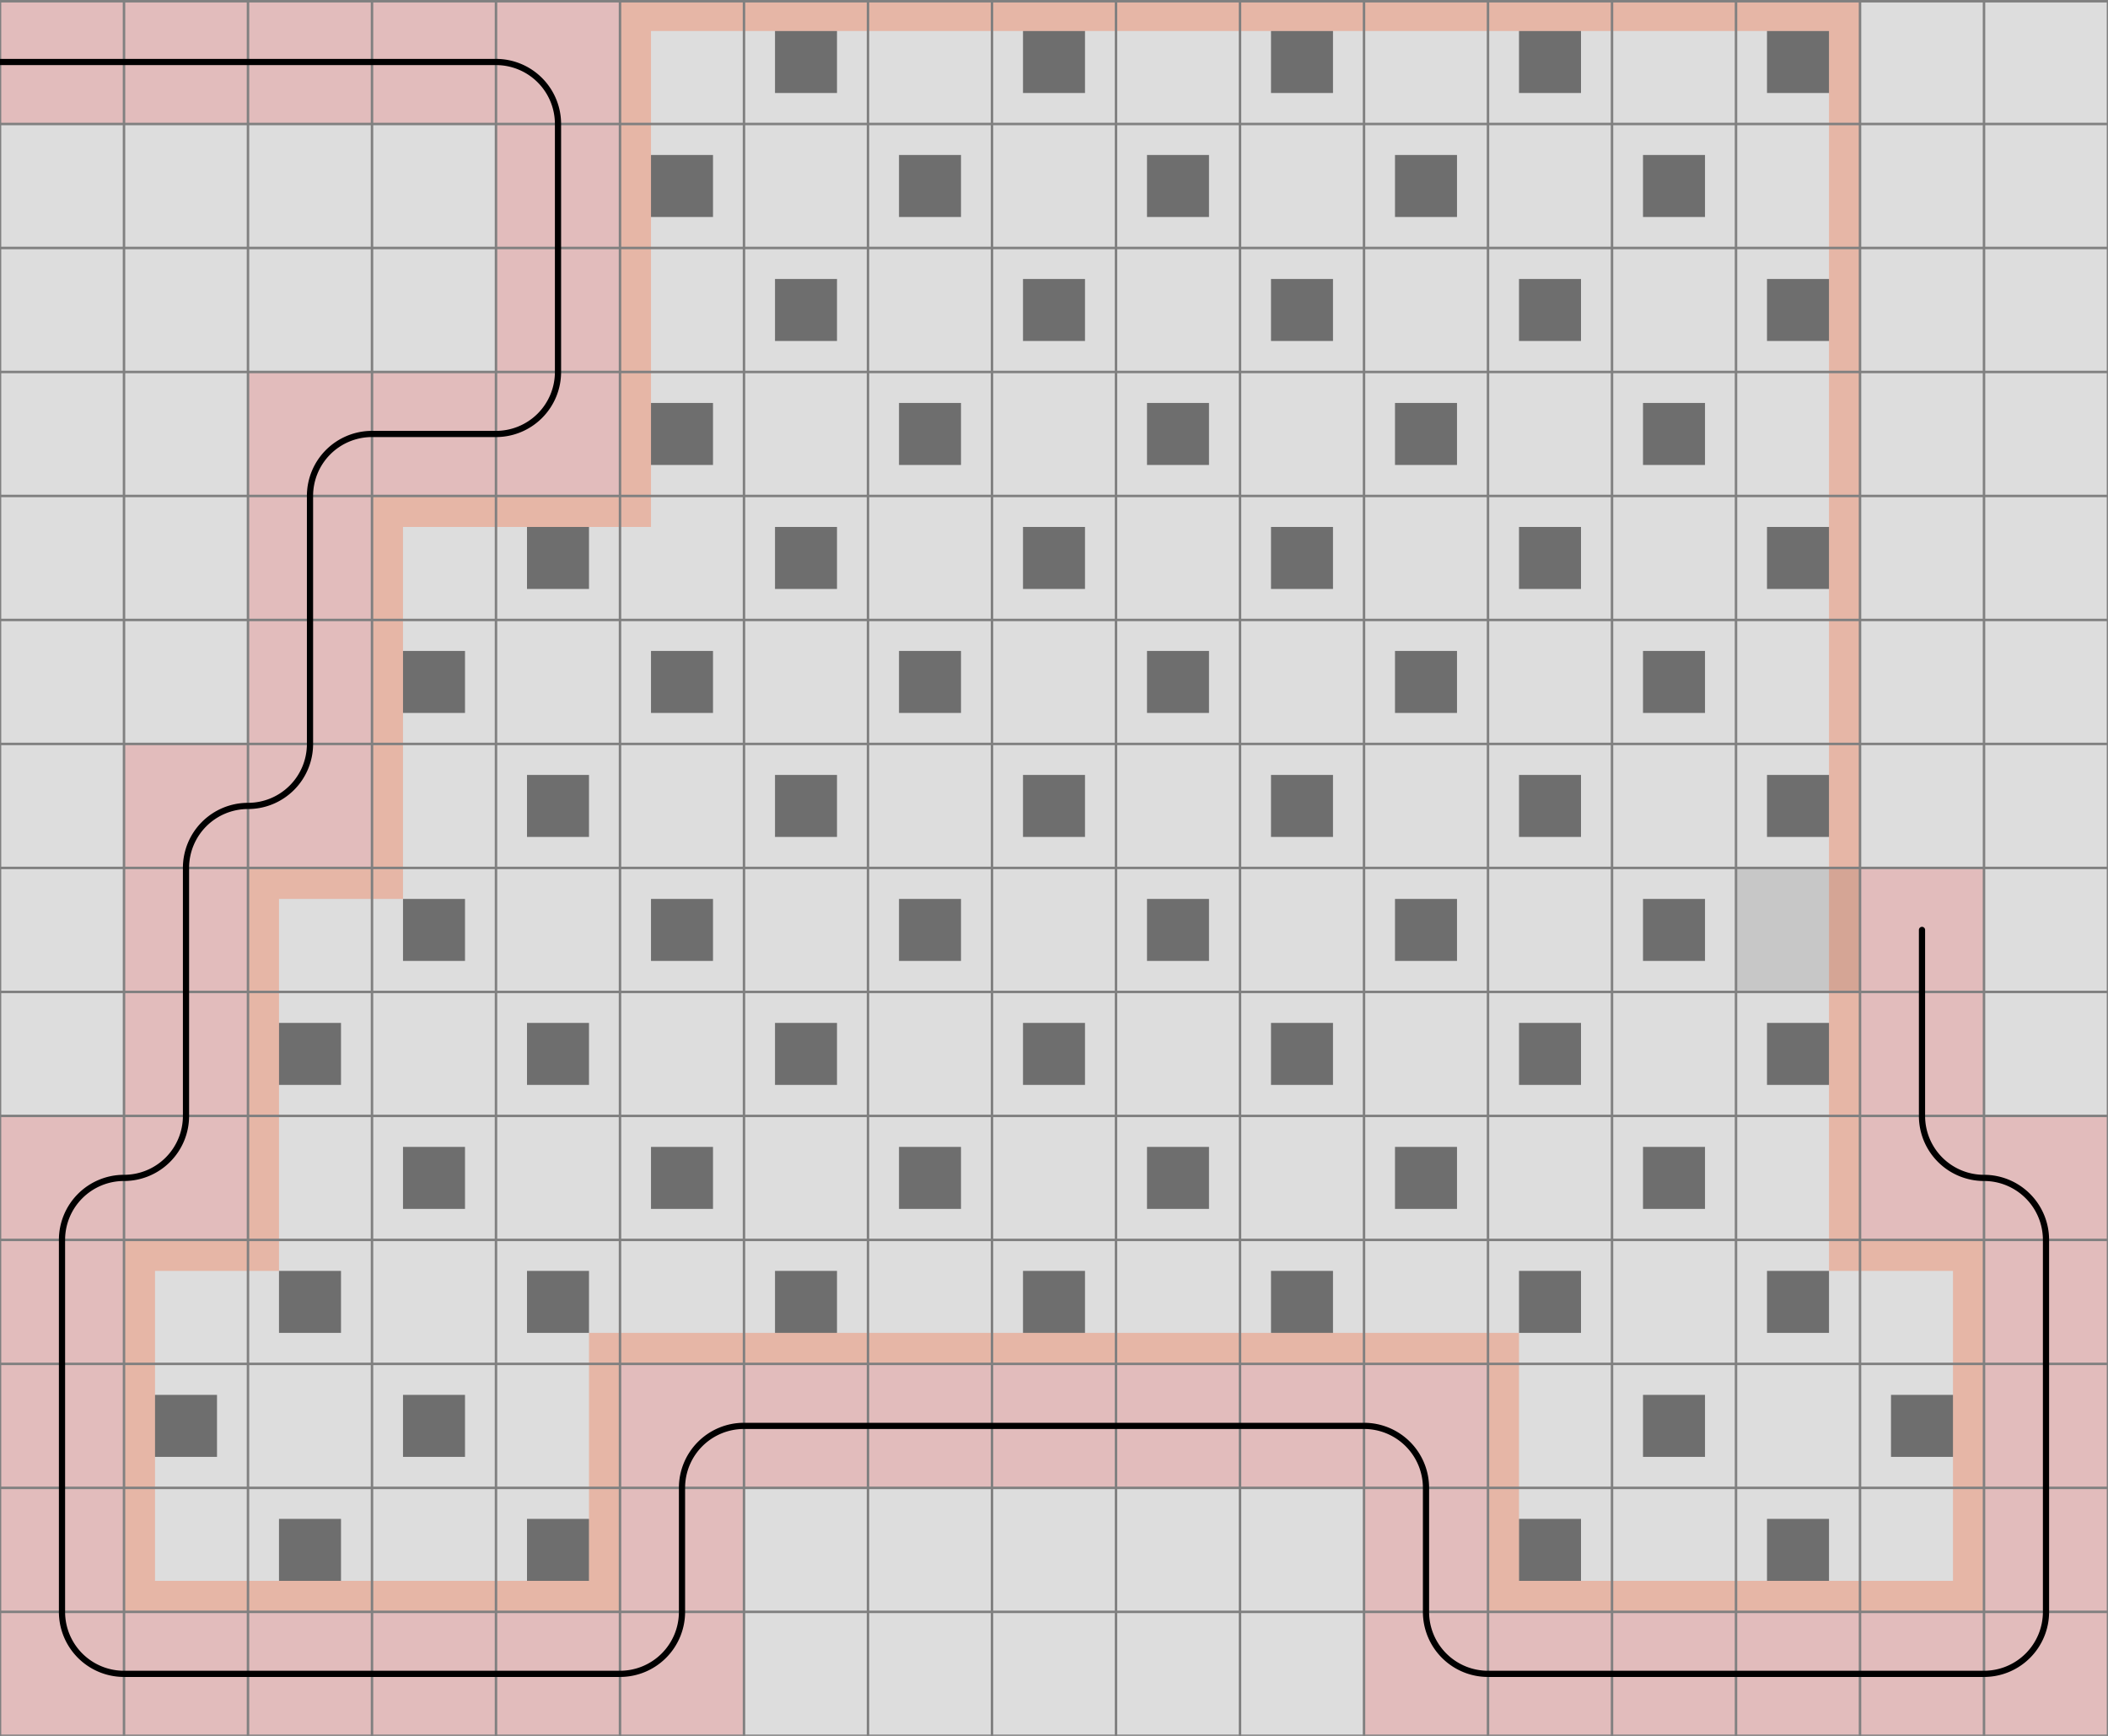 <svg xmlns="http://www.w3.org/2000/svg" viewBox="4 0 17 14">
	<path d="M0,0 h25 v25 h-25 z" fill="#dddddd" />
	<rect x="16.25" y="12.25" width="0.5" height="0.5" fill="black" fill-opacity="0.5"  />
	<rect x="18.25" y="12.25" width="0.5" height="0.5" fill="black" fill-opacity="0.5"  />
	<rect x="17.25" y="11.25" width="0.5" height="0.5" fill="black" fill-opacity="0.5"  />
	<rect x="19.25" y="11.25" width="0.5" height="0.5" fill="black" fill-opacity="0.5"  />
	<rect x="6.25" y="12.25" width="0.5" height="0.5" fill="black" fill-opacity="0.5"  />
	<rect x="8.25" y="12.25" width="0.5" height="0.5" fill="black" fill-opacity="0.5"  />
	<rect x="5.25" y="11.25" width="0.5" height="0.5" fill="black" fill-opacity="0.5"  />
	<rect x="7.25" y="11.25" width="0.5" height="0.5" fill="black" fill-opacity="0.5"  />
	<rect x="6.25" y="10.25" width="0.5" height="0.5" fill="black" fill-opacity="0.5"  />
	<rect x="8.25" y="10.25" width="0.5" height="0.5" fill="black" fill-opacity="0.5"  />
	<rect x="10.25" y="10.25" width="0.5" height="0.5" fill="black" fill-opacity="0.5"  />
	<rect x="12.25" y="10.25" width="0.5" height="0.5" fill="black" fill-opacity="0.5"  />
	<rect x="14.25" y="10.25" width="0.5" height="0.5" fill="black" fill-opacity="0.5"  />
	<rect x="16.25" y="10.25" width="0.5" height="0.5" fill="black" fill-opacity="0.5"  />
	<rect x="18.25" y="10.25" width="0.5" height="0.5" fill="black" fill-opacity="0.5"  />
	<rect x="7.25" y="9.25" width="0.5" height="0.5" fill="black" fill-opacity="0.5"  />
	<rect x="9.25" y="9.25" width="0.5" height="0.5" fill="black" fill-opacity="0.5"  />
	<rect x="11.25" y="9.25" width="0.5" height="0.5" fill="black" fill-opacity="0.5"  />
	<rect x="13.25" y="9.25" width="0.5" height="0.5" fill="black" fill-opacity="0.5"  />
	<rect x="15.25" y="9.25" width="0.5" height="0.5" fill="black" fill-opacity="0.5"  />
	<rect x="17.25" y="9.25" width="0.5" height="0.5" fill="black" fill-opacity="0.5"  />
	<rect x="6.25" y="8.25" width="0.5" height="0.5" fill="black" fill-opacity="0.5"  />
	<rect x="8.25" y="8.25" width="0.5" height="0.5" fill="black" fill-opacity="0.5"  />
	<rect x="10.25" y="8.25" width="0.5" height="0.5" fill="black" fill-opacity="0.5"  />
	<rect x="12.25" y="8.25" width="0.5" height="0.5" fill="black" fill-opacity="0.5"  />
	<rect x="14.25" y="8.25" width="0.5" height="0.5" fill="black" fill-opacity="0.5"  />
	<rect x="16.25" y="8.25" width="0.5" height="0.5" fill="black" fill-opacity="0.5"  />
	<rect x="18.25" y="8.25" width="0.5" height="0.5" fill="black" fill-opacity="0.5"  />
	<rect x="7.25" y="7.25" width="0.5" height="0.5" fill="black" fill-opacity="0.5"  />
	<rect x="9.25" y="7.25" width="0.5" height="0.5" fill="black" fill-opacity="0.5"  />
	<rect x="11.25" y="7.25" width="0.5" height="0.5" fill="black" fill-opacity="0.5"  />
	<rect x="13.25" y="7.25" width="0.5" height="0.5" fill="black" fill-opacity="0.5"  />
	<rect x="15.25" y="7.25" width="0.5" height="0.5" fill="black" fill-opacity="0.5"  />
	<rect x="17.25" y="7.25" width="0.5" height="0.5" fill="black" fill-opacity="0.5"  />
	<rect x="8.25" y="6.25" width="0.5" height="0.5" fill="black" fill-opacity="0.5"  />
	<rect x="10.25" y="6.25" width="0.5" height="0.5" fill="black" fill-opacity="0.5"  />
	<rect x="12.25" y="6.25" width="0.5" height="0.5" fill="black" fill-opacity="0.5"  />
	<rect x="14.25" y="6.25" width="0.5" height="0.5" fill="black" fill-opacity="0.5"  />
	<rect x="16.25" y="6.25" width="0.5" height="0.5" fill="black" fill-opacity="0.5"  />
	<rect x="18.25" y="6.25" width="0.5" height="0.5" fill="black" fill-opacity="0.5"  />
	<rect x="7.25" y="5.25" width="0.5" height="0.5" fill="black" fill-opacity="0.5"  />
	<rect x="9.25" y="5.25" width="0.5" height="0.5" fill="black" fill-opacity="0.5"  />
	<rect x="11.25" y="5.25" width="0.5" height="0.5" fill="black" fill-opacity="0.5"  />
	<rect x="13.25" y="5.25" width="0.5" height="0.5" fill="black" fill-opacity="0.5"  />
	<rect x="15.25" y="5.25" width="0.5" height="0.5" fill="black" fill-opacity="0.5"  />
	<rect x="17.25" y="5.25" width="0.5" height="0.5" fill="black" fill-opacity="0.5"  />
	<rect x="8.25" y="4.25" width="0.5" height="0.5" fill="black" fill-opacity="0.5"  />
	<rect x="10.25" y="4.25" width="0.5" height="0.5" fill="black" fill-opacity="0.5"  />
	<rect x="12.25" y="4.25" width="0.5" height="0.5" fill="black" fill-opacity="0.5"  />
	<rect x="14.25" y="4.25" width="0.5" height="0.5" fill="black" fill-opacity="0.5"  />
	<rect x="16.25" y="4.25" width="0.5" height="0.5" fill="black" fill-opacity="0.5"  />
	<rect x="18.25" y="4.25" width="0.5" height="0.5" fill="black" fill-opacity="0.5"  />
	<rect x="9.25" y="3.25" width="0.5" height="0.5" fill="black" fill-opacity="0.5"  />
	<rect x="11.25" y="3.25" width="0.5" height="0.5" fill="black" fill-opacity="0.5"  />
	<rect x="13.25" y="3.25" width="0.5" height="0.5" fill="black" fill-opacity="0.5"  />
	<rect x="15.25" y="3.25" width="0.5" height="0.5" fill="black" fill-opacity="0.5"  />
	<rect x="17.25" y="3.25" width="0.5" height="0.5" fill="black" fill-opacity="0.5"  />
	<rect x="10.25" y="2.25" width="0.5" height="0.5" fill="black" fill-opacity="0.5"  />
	<rect x="12.25" y="2.25" width="0.5" height="0.5" fill="black" fill-opacity="0.5"  />
	<rect x="14.25" y="2.25" width="0.5" height="0.5" fill="black" fill-opacity="0.5"  />
	<rect x="16.25" y="2.25" width="0.5" height="0.5" fill="black" fill-opacity="0.5"  />
	<rect x="18.25" y="2.25" width="0.5" height="0.5" fill="black" fill-opacity="0.5"  />
	<rect x="9.25" y="1.25" width="0.5" height="0.5" fill="black" fill-opacity="0.5"  />
	<rect x="11.25" y="1.25" width="0.5" height="0.5" fill="black" fill-opacity="0.5"  />
	<rect x="13.25" y="1.25" width="0.5" height="0.5" fill="black" fill-opacity="0.5"  />
	<rect x="15.25" y="1.25" width="0.5" height="0.5" fill="black" fill-opacity="0.5"  />
	<rect x="17.25" y="1.25" width="0.5" height="0.5" fill="black" fill-opacity="0.5"  />
	<rect x="10.25" y="0.25" width="0.5" height="0.5" fill="black" fill-opacity="0.5"  />
	<rect x="12.25" y="0.25" width="0.5" height="0.5" fill="black" fill-opacity="0.5"  />
	<rect x="14.25" y="0.25" width="0.5" height="0.5" fill="black" fill-opacity="0.5"  />
	<rect x="16.25" y="0.25" width="0.5" height="0.5" fill="black" fill-opacity="0.5"  />
	<rect x="18.25" y="0.25" width="0.5" height="0.5" fill="black" fill-opacity="0.5"  />
	<rect width="1" height="1" x="0" y="0" fill="#e2bcbc" fill-opacity="1" />
	<rect width="1" height="1" x="1" y="0" fill="#e2bcbc" fill-opacity="1" />
	<rect width="1" height="1" x="2" y="0" fill="#e2bcbc" fill-opacity="1" />
	<rect width="1" height="1" x="3" y="0" fill="#e2bcbc" fill-opacity="1" />
	<rect width="1" height="1" x="4" y="0" fill="#e2bcbc" fill-opacity="1" />
	<rect width="1" height="1" x="5" y="0" fill="#e2bcbc" fill-opacity="1" />
	<rect width="1" height="1" x="6" y="0" fill="#e2bcbc" fill-opacity="1" />
	<rect width="1" height="1" x="7" y="0" fill="#e2bcbc" fill-opacity="1" />
	<rect width="1" height="1" x="8" y="0" fill="#e2bcbc" fill-opacity="1" />
	<rect width="1" height="1" x="8" y="1" fill="#e2bcbc" fill-opacity="1" />
	<rect width="1" height="1" x="8" y="2" fill="#e2bcbc" fill-opacity="1" />
	<rect width="1" height="1" x="8" y="3" fill="#e2bcbc" fill-opacity="1" />
	<rect width="1" height="1" x="7" y="3" fill="#e2bcbc" fill-opacity="1" />
	<rect width="1" height="1" x="6" y="3" fill="#e2bcbc" fill-opacity="1" />
	<rect width="1" height="1" x="6" y="4" fill="#e2bcbc" fill-opacity="1" />
	<rect width="1" height="1" x="6" y="5" fill="#e2bcbc" fill-opacity="1" />
	<rect width="1" height="1" x="6" y="6" fill="#e2bcbc" fill-opacity="1" />
	<rect width="1" height="1" x="5" y="6" fill="#e2bcbc" fill-opacity="1" />
	<rect width="1" height="1" x="5" y="7" fill="#e2bcbc" fill-opacity="1" />
	<rect width="1" height="1" x="5" y="8" fill="#e2bcbc" fill-opacity="1" />
	<rect width="1" height="1" x="5" y="9" fill="#e2bcbc" fill-opacity="1" />
	<rect width="1" height="1" x="4" y="9" fill="#e2bcbc" fill-opacity="1" />
	<rect width="1" height="1" x="4" y="10" fill="#e2bcbc" fill-opacity="1" />
	<rect width="1" height="1" x="4" y="11" fill="#e2bcbc" fill-opacity="1" />
	<rect width="1" height="1" x="4" y="12" fill="#e2bcbc" fill-opacity="1" />
	<rect width="1" height="1" x="4" y="13" fill="#e2bcbc" fill-opacity="1" />
	<rect width="1" height="1" x="5" y="13" fill="#e2bcbc" fill-opacity="1" />
	<rect width="1" height="1" x="6" y="13" fill="#e2bcbc" fill-opacity="1" />
	<rect width="1" height="1" x="7" y="13" fill="#e2bcbc" fill-opacity="1" />
	<rect width="1" height="1" x="8" y="13" fill="#e2bcbc" fill-opacity="1" />
	<rect width="1" height="1" x="9" y="13" fill="#e2bcbc" fill-opacity="1" />
	<rect width="1" height="1" x="9" y="12" fill="#e2bcbc" fill-opacity="1" />
	<rect width="1" height="1" x="9" y="11" fill="#e2bcbc" fill-opacity="1" />
	<rect width="1" height="1" x="10" y="11" fill="#e2bcbc" fill-opacity="1" />
	<rect width="1" height="1" x="11" y="11" fill="#e2bcbc" fill-opacity="1" />
	<rect width="1" height="1" x="12" y="11" fill="#e2bcbc" fill-opacity="1" />
	<rect width="1" height="1" x="13" y="11" fill="#e2bcbc" fill-opacity="1" />
	<rect width="1" height="1" x="14" y="11" fill="#e2bcbc" fill-opacity="1" />
	<rect width="1" height="1" x="15" y="11" fill="#e2bcbc" fill-opacity="1" />
	<rect width="1" height="1" x="15" y="12" fill="#e2bcbc" fill-opacity="1" />
	<rect width="1" height="1" x="15" y="13" fill="#e2bcbc" fill-opacity="1" />
	<rect width="1" height="1" x="16" y="13" fill="#e2bcbc" fill-opacity="1" />
	<rect width="1" height="1" x="17" y="13" fill="#e2bcbc" fill-opacity="1" />
	<rect width="1" height="1" x="18" y="13" fill="#e2bcbc" fill-opacity="1" />
	<rect width="1" height="1" x="19" y="13" fill="#e2bcbc" fill-opacity="1" />
	<rect width="1" height="1" x="20" y="13" fill="#e2bcbc" fill-opacity="1" />
	<rect width="1" height="1" x="20" y="12" fill="#e2bcbc" fill-opacity="1" />
	<rect width="1" height="1" x="20" y="11" fill="#e2bcbc" fill-opacity="1" />
	<rect width="1" height="1" x="20" y="10" fill="#e2bcbc" fill-opacity="1" />
	<rect width="1" height="1" x="20" y="9" fill="#e2bcbc" fill-opacity="1" />
	<rect width="1" height="1" x="19" y="9" fill="#e2bcbc" fill-opacity="1" />
	<rect width="1" height="1" x="19" y="8" fill="#e2bcbc" fill-opacity="1" />
	<rect width="1" height="1" x="19" y="7" fill="#e2bcbc" fill-opacity="1" />
	<rect width="1" height="1" x="18" y="7" fill="#000000" fill-opacity="0.1" />
	<rect width="0.25" height="1" x="18.75" y="1" fill="#FF4000" fill-opacity="0.25" />
	<rect width="0.25" height="1" x="18.75" y="2" fill="#FF4000" fill-opacity="0.25" />
	<rect width="0.25" height="1" x="18.75" y="3" fill="#FF4000" fill-opacity="0.25" />
	<rect width="0.25" height="1" x="18.75" y="4" fill="#FF4000" fill-opacity="0.25" />
	<rect width="0.25" height="1" x="18.75" y="5" fill="#FF4000" fill-opacity="0.25" />
	<rect width="0.25" height="1" x="18.75" y="6" fill="#FF4000" fill-opacity="0.25" />
	<rect width="0.25" height="1" x="18.75" y="7" fill="#FF4000" fill-opacity="0.25" />
	<rect width="0.25" height="1" x="18.75" y="8" fill="#FF4000" fill-opacity="0.25" />
	<rect width="0.25" height="1" x="18.75" y="9" fill="#FF4000" fill-opacity="0.25" />
	<rect width="0.25" height="0.25" x="18.75" y="10" fill="#FF4000" fill-opacity="0.25" />
	<path d="M 20 10 v 1 h -0.25 v -0.75 h -0.75 v -0.25 z" fill="#FF4000" fill-opacity="0.25" />
	<rect width="0.25" height="1" x="19.75" y="11" fill="#FF4000" fill-opacity="0.25" />
	<path d="M 20 13 h -1 v -0.25 h 0.75 v -0.75 h 0.25 z" fill="#FF4000" fill-opacity="0.25" />
	<rect width="1" height="0.25" x="18" y="12.75" fill="#FF4000" fill-opacity="0.25" />
	<rect width="1" height="0.25" x="17" y="12.75" fill="#FF4000" fill-opacity="0.25" />
	<path d="M 16 13 v -1 h 0.25 v 0.75 h 0.75 v 0.25 z" fill="#FF4000" fill-opacity="0.25" />
	<rect width="0.25" height="1" x="16" y="11" fill="#FF4000" fill-opacity="0.25" />
	<rect width="0.25" height="0.25" x="16" y="10.75" fill="#FF4000" fill-opacity="0.25" />
	<rect width="1" height="0.25" x="15" y="10.75" fill="#FF4000" fill-opacity="0.25" />
	<rect width="1" height="0.25" x="14" y="10.75" fill="#FF4000" fill-opacity="0.25" />
	<rect width="1" height="0.25" x="13" y="10.75" fill="#FF4000" fill-opacity="0.25" />
	<rect width="1" height="0.25" x="12" y="10.75" fill="#FF4000" fill-opacity="0.25" />
	<rect width="1" height="0.25" x="11" y="10.75" fill="#FF4000" fill-opacity="0.25" />
	<rect width="1" height="0.25" x="10" y="10.75" fill="#FF4000" fill-opacity="0.25" />
	<rect width="1" height="0.25" x="9" y="10.75" fill="#FF4000" fill-opacity="0.25" />
	<rect width="0.25" height="0.25" x="8.75" y="10.75" fill="#FF4000" fill-opacity="0.25" />
	<rect width="0.25" height="1" x="8.75" y="11" fill="#FF4000" fill-opacity="0.25" />
	<path d="M 9 13 h -1 v -0.25 h 0.75 v -0.75 h 0.25 z" fill="#FF4000" fill-opacity="0.25" />
	<rect width="1" height="0.25" x="7" y="12.75" fill="#FF4000" fill-opacity="0.25" />
	<rect width="1" height="0.25" x="6" y="12.75" fill="#FF4000" fill-opacity="0.25" />
	<path d="M 5 13 v -1 h 0.25 v 0.75 h 0.75 v 0.25 z" fill="#FF4000" fill-opacity="0.25" />
	<rect width="0.25" height="1" x="5" y="11" fill="#FF4000" fill-opacity="0.25" />
	<path d="M 5 10 h 1 v 0.25 h -0.75 v 0.75 h -0.25 z" fill="#FF4000" fill-opacity="0.25" />
	<rect width="0.25" height="0.25" x="6" y="10" fill="#FF4000" fill-opacity="0.25" />
	<rect width="0.25" height="1" x="6" y="9" fill="#FF4000" fill-opacity="0.25" />
	<rect width="0.25" height="1" x="6" y="8" fill="#FF4000" fill-opacity="0.25" />
	<path d="M 6 7 h 1 v 0.25 h -0.75 v 0.75 h -0.25 z" fill="#FF4000" fill-opacity="0.25" />
	<rect width="0.25" height="0.25" x="7" y="7" fill="#FF4000" fill-opacity="0.25" />
	<rect width="0.25" height="1" x="7" y="6" fill="#FF4000" fill-opacity="0.25" />
	<rect width="0.25" height="1" x="7" y="5" fill="#FF4000" fill-opacity="0.25" />
	<path d="M 7 4 h 1 v 0.25 h -0.75 v 0.75 h -0.25 z" fill="#FF4000" fill-opacity="0.25" />
	<rect width="1" height="0.25" x="8" y="4" fill="#FF4000" fill-opacity="0.25" />
	<rect width="0.25" height="0.25" x="9" y="4" fill="#FF4000" fill-opacity="0.25" />
	<rect width="0.25" height="1" x="9" y="3" fill="#FF4000" fill-opacity="0.25" />
	<rect width="0.25" height="1" x="9" y="2" fill="#FF4000" fill-opacity="0.25" />
	<rect width="0.25" height="1" x="9" y="1" fill="#FF4000" fill-opacity="0.25" />
	<path d="M 9 0 h 1 v 0.25 h -0.75 v 0.75 h -0.25 z" fill="#FF4000" fill-opacity="0.25" />
	<rect width="1" height="0.25" x="10" y="0" fill="#FF4000" fill-opacity="0.25" />
	<rect width="1" height="0.25" x="11" y="0" fill="#FF4000" fill-opacity="0.25" />
	<rect width="1" height="0.25" x="12" y="0" fill="#FF4000" fill-opacity="0.25" />
	<rect width="1" height="0.25" x="13" y="0" fill="#FF4000" fill-opacity="0.25" />
	<rect width="1" height="0.25" x="14" y="0" fill="#FF4000" fill-opacity="0.25" />
	<rect width="1" height="0.25" x="15" y="0" fill="#FF4000" fill-opacity="0.25" />
	<rect width="1" height="0.25" x="16" y="0" fill="#FF4000" fill-opacity="0.25" />
	<rect width="1" height="0.25" x="17" y="0" fill="#FF4000" fill-opacity="0.25" />
	<path d="M 19 0 v 1 h -0.25 v -0.75 h -0.75 v -0.25 z" fill="#FF4000" fill-opacity="0.25" />
	<path fill="transparent" stroke="gray" stroke-width="0.02" d="M 0.01 0 v 25" />
	<path fill="transparent" stroke="gray" stroke-width="0.02" d="M 0 0.01 h 25" />
	<path fill="transparent" stroke="gray" stroke-width="0.02" d="M 1 0 v 25" />
	<path fill="transparent" stroke="gray" stroke-width="0.02" d="M 0 1 h 25" />
	<path fill="transparent" stroke="gray" stroke-width="0.02" d="M 2 0 v 25" />
	<path fill="transparent" stroke="gray" stroke-width="0.02" d="M 0 2 h 25" />
	<path fill="transparent" stroke="gray" stroke-width="0.02" d="M 3 0 v 25" />
	<path fill="transparent" stroke="gray" stroke-width="0.02" d="M 0 3 h 25" />
	<path fill="transparent" stroke="gray" stroke-width="0.02" d="M 4 0 v 25" />
	<path fill="transparent" stroke="gray" stroke-width="0.02" d="M 0 4 h 25" />
	<path fill="transparent" stroke="gray" stroke-width="0.02" d="M 5 0 v 25" />
	<path fill="transparent" stroke="gray" stroke-width="0.02" d="M 0 5 h 25" />
	<path fill="transparent" stroke="gray" stroke-width="0.02" d="M 6 0 v 25" />
	<path fill="transparent" stroke="gray" stroke-width="0.02" d="M 0 6 h 25" />
	<path fill="transparent" stroke="gray" stroke-width="0.02" d="M 7 0 v 25" />
	<path fill="transparent" stroke="gray" stroke-width="0.02" d="M 0 7 h 25" />
	<path fill="transparent" stroke="gray" stroke-width="0.02" d="M 8 0 v 25" />
	<path fill="transparent" stroke="gray" stroke-width="0.02" d="M 0 8 h 25" />
	<path fill="transparent" stroke="gray" stroke-width="0.02" d="M 9 0 v 25" />
	<path fill="transparent" stroke="gray" stroke-width="0.02" d="M 0 9 h 25" />
	<path fill="transparent" stroke="gray" stroke-width="0.02" d="M 10 0 v 25" />
	<path fill="transparent" stroke="gray" stroke-width="0.02" d="M 0 10 h 25" />
	<path fill="transparent" stroke="gray" stroke-width="0.02" d="M 11 0 v 25" />
	<path fill="transparent" stroke="gray" stroke-width="0.02" d="M 0 11 h 25" />
	<path fill="transparent" stroke="gray" stroke-width="0.02" d="M 12 0 v 25" />
	<path fill="transparent" stroke="gray" stroke-width="0.02" d="M 0 12 h 25" />
	<path fill="transparent" stroke="gray" stroke-width="0.02" d="M 13 0 v 25" />
	<path fill="transparent" stroke="gray" stroke-width="0.02" d="M 0 13 h 25" />
	<path fill="transparent" stroke="gray" stroke-width="0.02" d="M 14 0 v 25" />
	<path fill="transparent" stroke="gray" stroke-width="0.02" d="M 0 14 h 25" />
	<path fill="transparent" stroke="gray" stroke-width="0.02" d="M 15 0 v 25" />
	<path fill="transparent" stroke="gray" stroke-width="0.02" d="M 0 15 h 25" />
	<path fill="transparent" stroke="gray" stroke-width="0.02" d="M 16 0 v 25" />
	<path fill="transparent" stroke="gray" stroke-width="0.02" d="M 0 16 h 25" />
	<path fill="transparent" stroke="gray" stroke-width="0.02" d="M 17 0 v 25" />
	<path fill="transparent" stroke="gray" stroke-width="0.02" d="M 0 17 h 25" />
	<path fill="transparent" stroke="gray" stroke-width="0.02" d="M 18 0 v 25" />
	<path fill="transparent" stroke="gray" stroke-width="0.02" d="M 0 18 h 25" />
	<path fill="transparent" stroke="gray" stroke-width="0.02" d="M 19 0 v 25" />
	<path fill="transparent" stroke="gray" stroke-width="0.02" d="M 0 19 h 25" />
	<path fill="transparent" stroke="gray" stroke-width="0.02" d="M 20 0 v 25" />
	<path fill="transparent" stroke="gray" stroke-width="0.02" d="M 0 20 h 25" />
	<path fill="transparent" stroke="gray" stroke-width="0.02" d="M 21 0 v 25" />
	<path fill="transparent" stroke="gray" stroke-width="0.02" d="M 0 21 h 25" />
	<path fill="transparent" stroke="gray" stroke-width="0.02" d="M 22 0 v 25" />
	<path fill="transparent" stroke="gray" stroke-width="0.02" d="M 0 22 h 25" />
	<path fill="transparent" stroke="gray" stroke-width="0.02" d="M 23 0 v 25" />
	<path fill="transparent" stroke="gray" stroke-width="0.02" d="M 0 23 h 25" />
	<path fill="transparent" stroke="gray" stroke-width="0.02" d="M 24 0 v 25" />
	<path fill="transparent" stroke="gray" stroke-width="0.02" d="M 0 24 h 25" />
	<path fill="transparent" stroke="gray" stroke-width="0.02" d="M 24.99 0 v 25" />
	<path fill="transparent" stroke="gray" stroke-width="0.02" d="M 0 24.99 h 25" />
	<path d="M 0.5 0.5
L 1 0.5
L 2 0.5
L 3 0.5
L 4 0.5
L 5 0.5
L 6 0.5
L 7 0.5
L 8 0.5
A 0.5 0.5 0 0 1 8.5 1
L 8.5 2
L 8.5 3
A 0.5 0.5 0 0 1 8 3.5
L 7 3.5
A 0.5 0.5 0 0 0 6.5 4
L 6.5 5
L 6.5 6
A 0.5 0.5 0 0 1 6 6.5
A 0.5 0.5 0 0 0 5.5 7
L 5.5 8
L 5.5 9
A 0.5 0.5 0 0 1 5 9.5
A 0.5 0.5 0 0 0 4.5 10
L 4.5 11
L 4.5 12
L 4.5 13
A 0.5 0.5 0 0 0 5 13.5
L 6 13.5
L 7 13.5
L 8 13.5
L 9 13.5
A 0.5 0.5 0 0 0 9.5 13
L 9.5 12
A 0.5 0.5 0 0 1 10 11.5
L 11 11.5
L 12 11.5
L 13 11.5
L 14 11.5
L 15 11.5
A 0.5 0.5 0 0 1 15.5 12
L 15.5 13
A 0.5 0.5 0 0 0 16 13.5
L 17 13.5
L 18 13.5
L 19 13.5
L 20 13.5
A 0.5 0.5 0 0 0 20.5 13
L 20.5 12
L 20.5 11
L 20.5 10
A 0.5 0.5 0 0 0 20 9.5
A 0.5 0.5 0 0 1 19.5 9
L 19.5 8
L 19.5 7.5" fill="white" fill-opacity="0" stroke="black" stroke-width="0.05" stroke-linecap="round" />
</svg>
